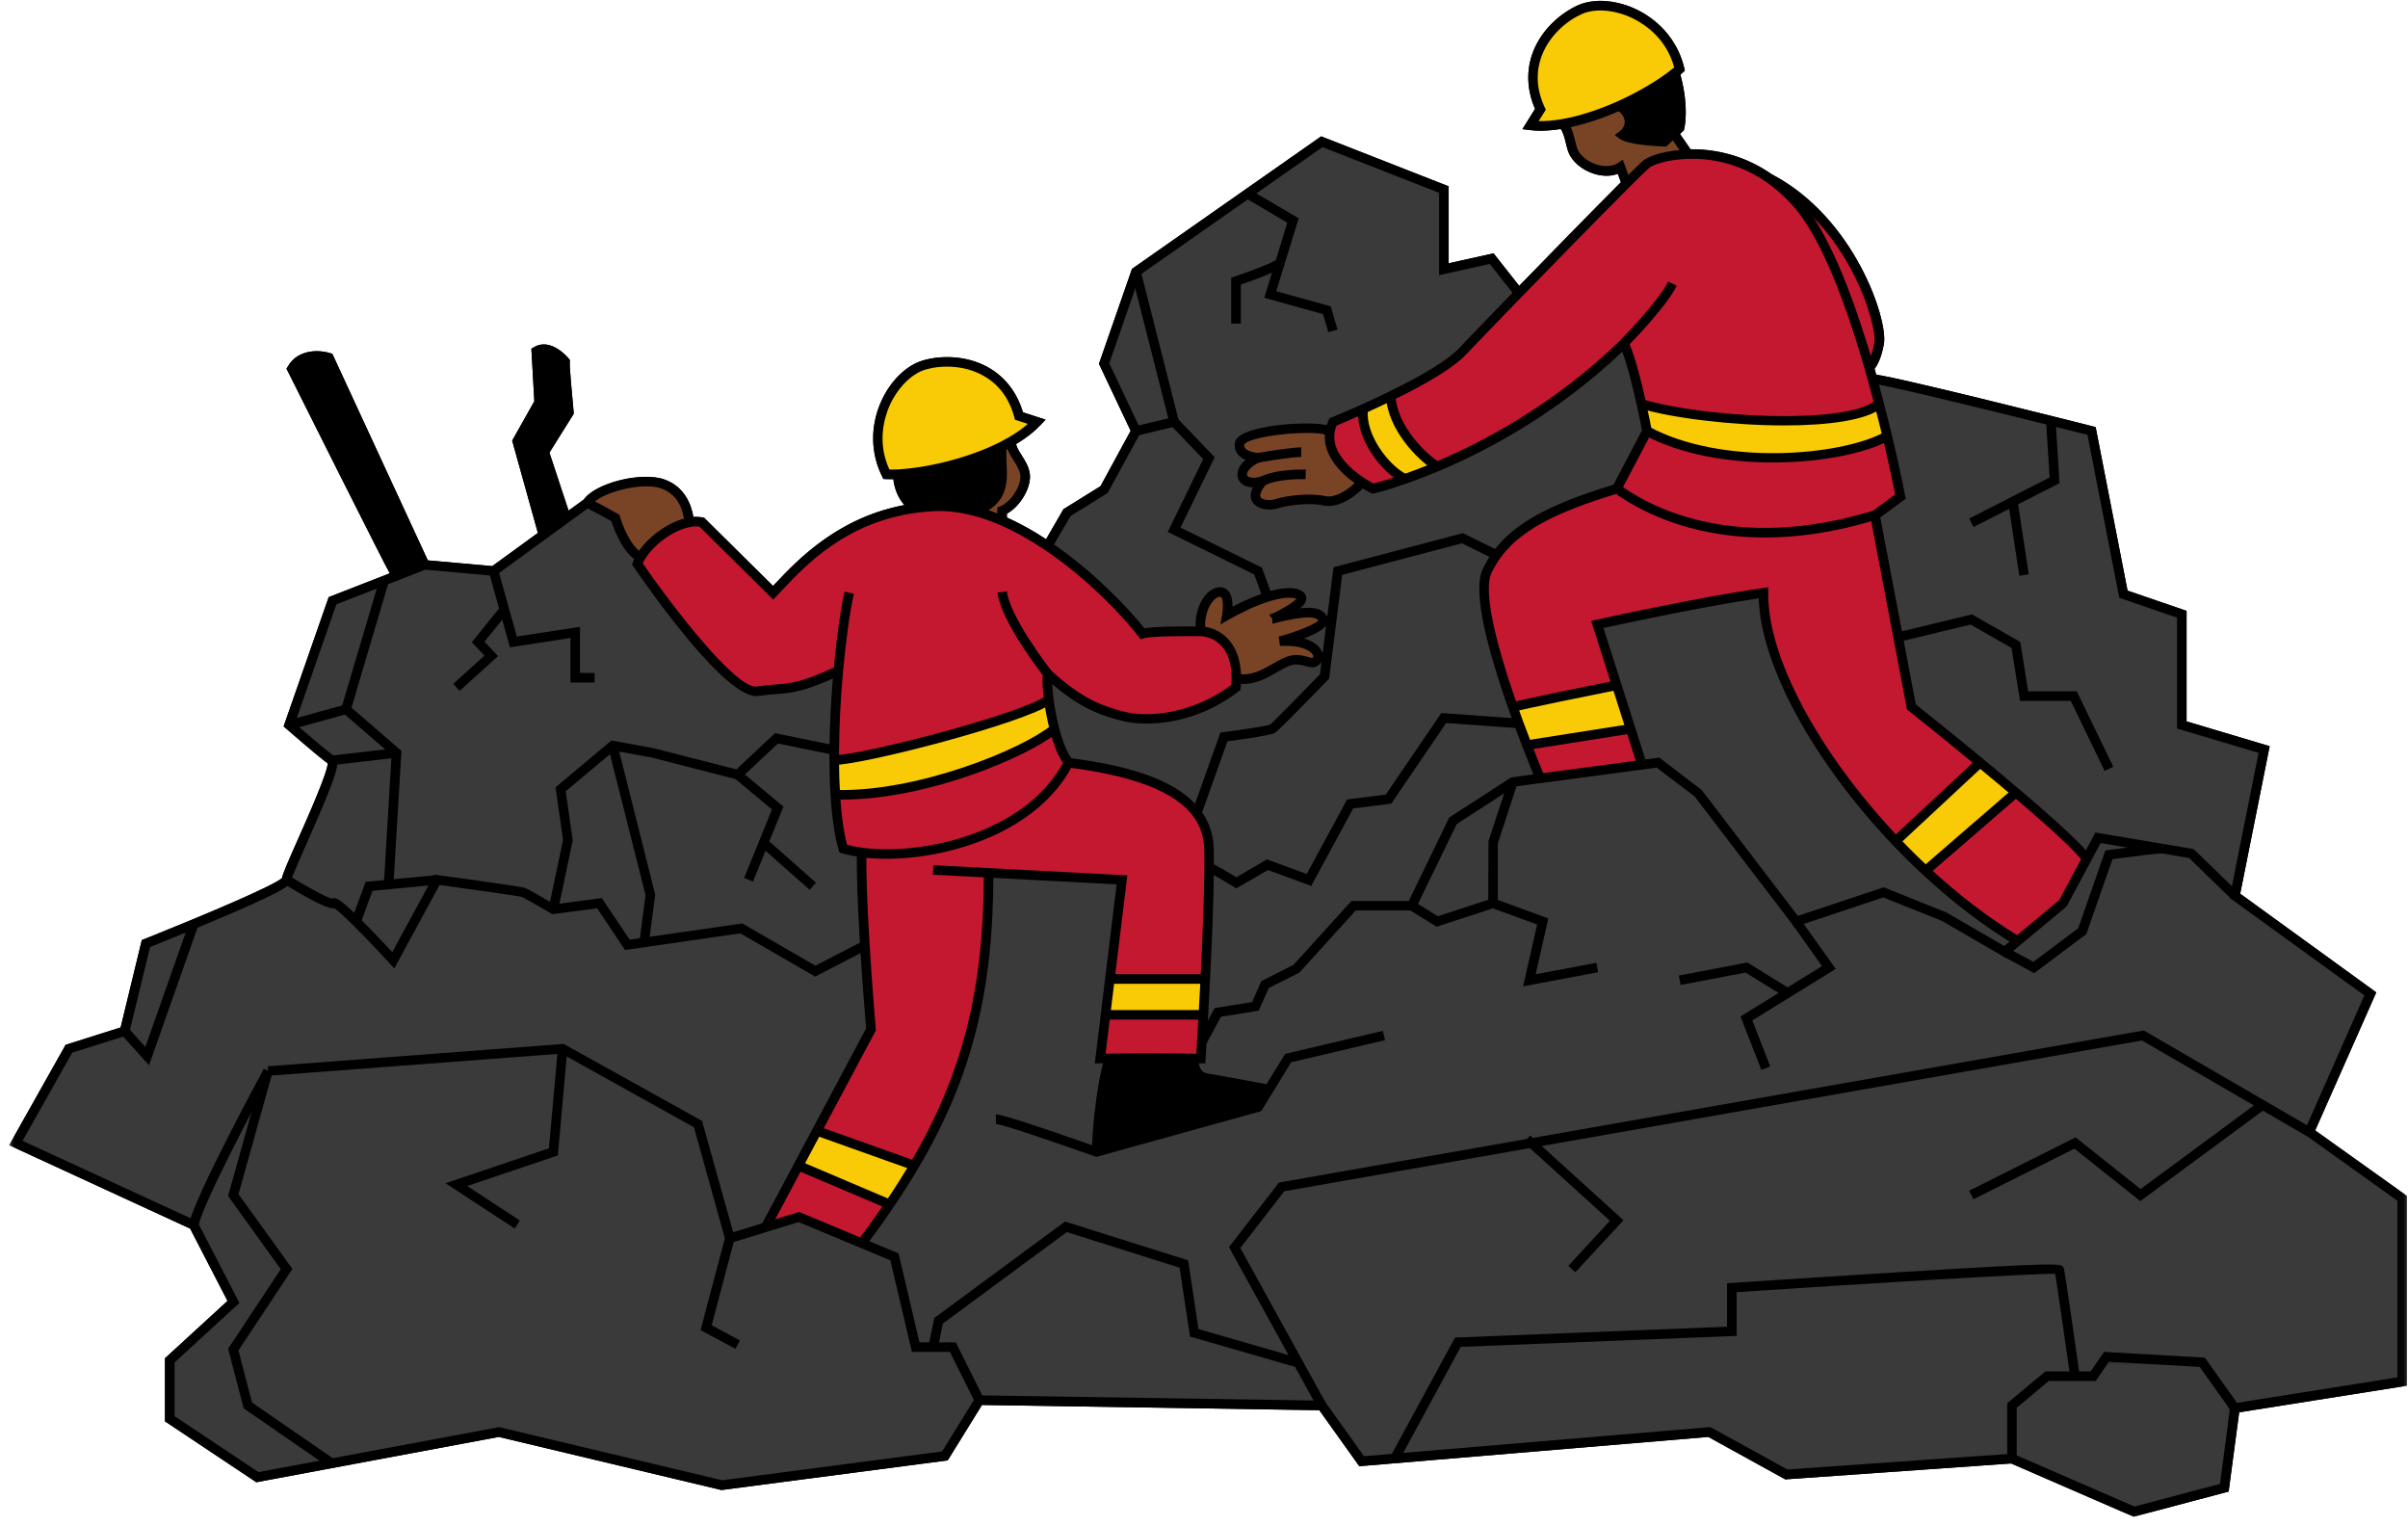 <svg width="232" height="147" viewBox="0 0 232 147" fill="none" xmlns="http://www.w3.org/2000/svg">
<mask id="mask0_5558_5492" style="mask-type:luminance" maskUnits="userSpaceOnUse" x="0" y="0" width="232" height="147">
<path d="M0.88 0H231.88V146.604H0.88V0Z" fill="white"/>
</mask>
<g mask="url(#mask0_5558_5492)">
<path d="M223.057 108.89L228.943 95.594L215.833 86.088L218.672 71.88L210.667 69.489V58.844L204.979 56.891L201.906 41.14L201.625 41.068C199.698 40.583 183.599 36.521 180.761 36.083C180.703 35.896 180.656 35.708 180.604 35.521C180.865 35.198 181.255 34.51 181.5 33.146C181.922 30.802 178.682 21.01 170.781 16.833C167.849 14.771 164.912 14.349 162.87 14.37L161.854 12.901L162.224 12.562L162.261 12.432C162.287 12.349 162.766 10.416 161.896 7.187C161.974 7.12 162.063 7.052 162.13 6.989L162.328 6.807L162.266 6.547C161.714 4.161 160.089 2.135 157.818 0.989C155.844 -0.005 153.651 -0.193 152.083 0.484C150.537 1.166 148.568 2.713 147.688 5.041C147.031 6.781 147.104 8.661 147.896 10.495L146.677 12.443L147.391 12.531C147.724 12.573 148.078 12.594 148.443 12.594C149.037 12.594 149.682 12.526 150.36 12.427C150.61 12.771 150.74 13.271 150.86 13.765C150.974 14.234 151.078 14.682 151.297 15.041C151.807 15.896 152.807 16.583 153.912 16.833C154.625 16.995 155.302 16.963 155.87 16.745L156.162 17.552C153.318 20.396 148.62 25.208 146.365 27.536L143.896 24.406L139.573 25.364V17.948L127.287 13.135L109.063 25.901L105.88 35.047L108.932 41.5L106.031 46.833L102.458 49.052L100.781 51.948C99.505 51.114 98.24 50.411 97.011 49.864V49.484C98.318 48.776 99.391 46.932 99.219 45.63C99.125 44.958 98.761 44.38 98.438 43.864C98.193 43.474 97.953 43.104 97.901 42.776C98.849 42.203 99.636 41.594 100.245 40.953L100.74 40.427L98.558 39.719C97.99 37.802 96.839 36.312 95.219 35.396C93.052 34.177 90.547 34.245 88.927 34.724C87.292 35.203 85.729 36.76 84.854 38.786C83.839 41.12 83.896 43.713 85 45.901L85.12 46.141L85.391 46.151C85.521 46.156 85.667 46.156 85.813 46.156C85.896 46.156 85.99 46.156 86.084 46.156C86.224 47.307 86.656 48.114 87.156 48.656C80.693 49.88 76.834 53.963 74.714 56.208C74.636 56.291 74.558 56.375 74.484 56.453L67.849 49.885L67.714 49.859C67.427 49.797 67.125 49.786 66.808 49.807C66.646 48.791 66.073 46.932 64.042 46.198C61.849 45.396 57.375 46.526 56.266 48.12L54.781 49.193L52.938 43.599L55.281 39.854L55.271 39.698C55.094 37.89 54.859 35.203 54.896 34.875L54.912 34.687L54.792 34.536C54.724 34.453 53.068 32.458 51.432 33.453L51.198 33.594L51.484 38.651L49.349 42.443L51.828 51.338L47.432 54.536L41.219 53.979L32.016 34.083L31.818 34.021C30.839 33.708 28.724 33.568 27.729 35.307L27.604 35.515L27.714 35.739C27.714 35.739 30.214 40.729 32.719 45.719C33.979 48.213 35.234 50.708 36.182 52.578C36.859 53.911 37.276 54.729 37.552 55.229L31.667 57.521L27.323 69.974L27.563 70.177C27.688 70.297 30.63 72.849 31.573 73.536C31.547 74.437 29.719 78.567 28.719 80.817C27.677 83.166 27.25 84.151 27.162 84.594C26.87 84.854 25.406 85.724 18.479 88.599C15.985 89.63 13.901 90.458 13.886 90.469L13.662 90.557L11.62 98.974L6.323 100.646L0.88 110.312L18.323 118.349L21.922 125.312L15.901 130.838V136.911L24.698 142.776L48.063 138.411L69.443 143.51L69.526 143.526L91.313 140.672L94.615 135.333L127.115 135.838L130.969 141.234L164.594 138.411L172.011 142.5L193.771 140.969L205.578 146.099L214.724 143.677L215.74 136.042L231.901 133.479V115.198L223.057 108.89Z" fill="black"/>
</g>
<path d="M147.536 110.104L206.458 99.745L217.989 106.438L222.484 109.052L231.437 115.438V133.089L215.323 135.646L212.182 131.229L202.958 130.703L201.672 132.568H199.922C199.922 132.568 198.515 122.641 198.401 122.292C198.286 121.943 166.864 124.042 166.864 124.042V128.25L140.463 129.302L134.385 140.495L131.182 140.766L127.349 135.396L125.015 131.167L118.948 120.177L123.474 114.334L147.536 110.104Z" fill="#3B3A3A"/>
<path d="M106.515 97.755L106.005 101.964C106.302 101.953 106.599 101.948 106.896 101.943C106 104.76 105.672 109.615 105.646 110.958L121.213 106.635L122.25 104.948C122.25 104.948 117.63 104.078 116.239 103.849C114.844 103.62 115.047 101.948 115.047 101.948C115.469 101.958 115.693 101.964 115.693 101.964C115.693 101.964 115.729 101.37 115.792 100.38L117.328 97.521L120.948 96.943L121.885 94.838L124.896 93.323L130.406 87.245H136.015L138.469 88.76L143.838 87.01V81.172L145.75 75.328L148.39 74.969L158.198 73.656L159.724 73.453L163.578 76.375L173.042 88.755L181.448 85.953L187.286 88.292L193.13 91.677L195.932 93.193L200.604 89.693L203.172 82.333C203.172 82.333 207.864 81.703 208.302 81.745C208.307 81.745 208.312 81.745 208.318 81.745L211.114 82.219L215.312 86.292L228.354 95.755L222.474 109.052L217.979 106.438L206.443 99.745L147.521 110.104L123.463 114.333L118.943 120.177L125.005 131.167L124.885 131.234L115.047 128.391L114.042 121.76L102.682 118.182L90.422 127.234L89.896 129.771H88.213L86.166 121.078L83.026 119.766C83.989 118.484 84.88 117.24 85.708 116.016C86.567 114.75 87.354 113.516 88.083 112.286C93.411 103.25 95.25 95.062 95.25 84.083L108.099 84.755L106.927 94.307L106.515 97.755Z" fill="#3B3A3A"/>
<path d="M180.406 36.5C181.682 36.5 201.516 41.516 201.516 41.516L204.583 57.245L210.208 59.177V69.838L218.141 72.208L215.323 86.292L211.13 82.219L208.328 81.745C208.323 81.745 208.323 81.745 208.318 81.745L202.135 80.698L201.042 82.729C200.281 81.62 197.396 79.037 194.224 76.344C193.089 75.375 191.906 74.396 190.776 73.458C187.234 70.526 184.146 68.088 184.146 68.088L182.87 61.38L180.641 49.63L183.089 47.828C183.089 47.828 182.635 45.438 181.818 42.005C181.583 41.042 181.328 40 181.042 38.901C180.844 38.125 180.625 37.318 180.406 36.5Z" fill="#3B3A3A"/>
<mask id="mask1_5558_5492" style="mask-type:luminance" maskUnits="userSpaceOnUse" x="193" y="130" width="23" height="17">
<path d="M193 130.667H215.667V146.604H193V130.667Z" fill="white"/>
</mask>
<g mask="url(#mask1_5558_5492)">
<path d="M212.182 131.229L215.323 135.646L214.297 143.313L205.604 145.62L193.844 140.506V135.386L197.229 132.563H201.667L202.953 130.698L212.182 131.229Z" fill="#3B3A3A"/>
</g>
<path d="M208.318 81.745C207.875 81.704 203.188 82.334 203.188 82.334L200.62 89.693L195.948 93.193L193.141 91.677L194.396 90.636L198.75 87.005L201.047 82.724L202.141 80.698L208.318 81.745Z" fill="#3B3A3A"/>
<path d="M201.042 82.729L198.75 87.01L194.391 90.641C191.312 88.792 188.312 86.469 185.531 83.885L185.609 83.797L194.224 76.344C197.396 79.037 200.281 81.62 201.042 82.729Z" fill="#C41830"/>
<path d="M199.917 132.562H197.229L193.844 135.385V140.505L172.104 142.036L164.693 137.943L134.391 140.484L140.469 129.292L166.87 128.24V124.036C166.87 124.036 198.292 121.932 198.406 122.281C198.516 122.641 199.917 132.562 199.917 132.562Z" fill="#3B3A3A"/>
<path d="M194.391 90.641L193.141 91.683L187.297 88.297L181.458 85.959L173.047 88.761L163.589 76.38L159.734 73.459L158.208 73.662L157.104 70.214L155.76 66C155.76 66 155.76 66 155.755 66L153.891 60.151C153.891 60.151 163.938 57.922 169.896 57.105C169.812 63.599 175.151 73.136 182.641 81.026C183.568 82.005 184.536 82.964 185.531 83.886C188.312 86.469 191.312 88.792 194.391 90.641Z" fill="#3B3A3A"/>
<path d="M194.224 76.343L185.609 83.796L185.531 83.885C184.536 82.963 183.568 82.005 182.641 81.026L182.745 80.932L190.776 73.458C191.911 74.395 193.089 75.375 194.224 76.343Z" fill="#F9CA06"/>
<path d="M190.776 73.458L182.745 80.932L182.641 81.026C175.151 73.135 169.813 63.599 169.896 57.104C163.932 57.922 153.891 60.151 153.891 60.151L155.755 66C155.5 66.047 146.031 67.953 145.761 68.114C144.037 63.208 142.271 57.12 143.261 55.015C143.521 54.468 143.818 53.953 144.167 53.474C146.182 50.666 149.781 48.859 155.761 47.067C160.547 50.573 169.193 53.145 180.641 49.635L182.87 61.38L184.146 68.088C184.146 68.083 187.235 70.526 190.776 73.458Z" fill="#C41830"/>
<path d="M183.094 47.823L180.646 49.625C169.198 53.13 160.552 50.562 155.766 47.057L158.682 41.516C165.693 45.307 177.401 44.427 181.828 42C182.641 45.438 183.094 47.823 183.094 47.823Z" fill="#C41830"/>
<path d="M181.047 38.901C181.333 40 181.589 41.042 181.823 42.005C177.396 44.427 165.688 45.313 158.682 41.521C158.682 41.521 158.469 40.38 158.146 38.907C163.823 40.63 177.948 41.485 181.047 38.901Z" fill="#F9CA06"/>
<path d="M156.464 33.068C150.089 39.271 143.224 42.922 138.448 44.927C136.953 43.99 134.172 41.24 133.984 38.146V38.141C136.688 36.823 139.62 35.203 140.896 33.854C141.766 32.938 143.865 30.761 146.328 28.224C149.885 24.563 154.208 20.146 156.698 17.667C157.745 16.615 158.474 15.912 158.682 15.75C159.115 15.422 160.615 14.901 162.635 14.839C164.88 14.766 167.771 15.271 170.547 17.229C171.443 17.865 172.323 18.651 173.172 19.615C175.958 22.797 178.354 29.391 180.094 35.401C180.198 35.776 180.302 36.141 180.411 36.511C180.635 37.328 180.854 38.136 181.052 38.912C177.953 41.49 163.828 40.641 158.151 38.912C157.703 36.917 157.063 34.323 156.464 33.068Z" fill="#C41830"/>
<path d="M170.542 17.224C178.562 21.448 181.385 31.182 181.047 33.067C180.708 34.948 180.088 35.395 180.088 35.395C178.349 29.385 175.953 22.791 173.167 19.609C172.318 18.645 171.437 17.864 170.542 17.224Z" fill="#C41830"/>
<path d="M161.25 12.833L162.635 14.838C160.615 14.901 159.115 15.421 158.682 15.75C158.474 15.911 157.745 16.614 156.698 17.666L156.13 16.093C154.818 16.974 152.531 16.208 151.693 14.802C151.25 14.062 151.286 12.646 150.562 11.932C152.349 11.62 154.255 10.979 156.016 10.192C157.182 10.906 157.333 12.239 156.349 13.005C157.068 13.536 160.354 13.656 160.354 13.656L161.25 12.833Z" fill="#794426"/>
<path d="M161.375 7.026C162.328 10.349 161.818 12.313 161.818 12.313L161.25 12.829L160.349 13.651C160.349 13.651 157.062 13.532 156.344 13C157.333 12.235 157.177 10.901 156.01 10.188C158.161 9.229 160.114 8.058 161.375 7.026Z" fill="black"/>
<path d="M157.104 70.208L158.208 73.656L148.401 74.968C148.37 74.911 147.839 73.651 147.115 71.776L157.104 70.208Z" fill="#C41830"/>
<path d="M155.76 65.995L157.104 70.209L147.115 71.776C146.865 71.136 146.604 70.422 146.323 69.672C146.141 69.172 145.953 68.646 145.766 68.11C146.031 67.948 155.505 66.047 155.76 65.995Z" fill="#F9CA06"/>
<path d="M161.375 7.026C160.109 8.057 158.156 9.229 156.01 10.193C154.25 10.979 152.344 11.625 150.557 11.932C149.458 12.125 148.401 12.188 147.448 12.073L148.411 10.531C146.271 5.927 149.364 2.182 152.265 0.911C155.172 -0.354 160.667 1.703 161.818 6.656C161.682 6.776 161.536 6.901 161.375 7.026Z" fill="#F9CA06"/>
<path d="M145.765 68.109C145.958 68.645 146.146 69.172 146.323 69.672L139.099 69.151L133.786 76.958L130.083 77.432L126.114 84.75L122.114 83.281L119.12 85.036C119.12 85.036 116.88 83.651 116.495 83.562C116.5 82.895 116.495 82.281 116.484 81.75C116.448 80.395 116.021 79.265 115.307 78.323L117.917 70.995C117.917 70.995 122.239 70.427 122.588 70.218C122.937 70 127.609 65.171 127.609 65.171L128.276 59.89L128.89 55.015L140.89 51.849L144.172 53.468C143.823 53.948 143.526 54.463 143.265 55.01C142.271 57.12 144.036 63.203 145.765 68.109Z" fill="#3B3A3A"/>
<path d="M145.761 75.328L143.849 81.172V87.01L138.469 88.76L136.021 87.245L139.99 79.062L145.761 75.328Z" fill="#3B3A3A"/>
<path d="M131.224 46.448C129.87 45.562 127.729 43.781 128.141 41.516C128.193 41.229 128.286 40.938 128.427 40.63C128.427 40.63 129.646 40.141 131.344 39.375C131 42.104 133.604 45.297 135.354 46.115V46.12C133.432 46.792 132.286 47.057 132.286 47.057C132.286 47.057 131.833 46.844 131.224 46.448Z" fill="#C41830"/>
<path d="M133.979 38.141C134.172 41.234 136.948 43.984 138.443 44.927C137.276 45.417 136.229 45.812 135.354 46.12V46.115C133.599 45.297 131 42.104 131.339 39.375C132.141 39.021 133.047 38.599 133.979 38.141Z" fill="#F9CA06"/>
<path d="M127.495 59.672C127.083 58.917 126.088 58.74 122.594 59.615C122.771 59.536 125.734 58.188 125.37 57.51C125.125 57.057 124.021 56.901 122.109 57.495L121.208 55.01L113.12 51.026L116.479 44.135L113.12 40.63L109.448 26.188L120.193 18.662L127.349 13.656L139.114 18.26V25.932L143.713 24.912L146.323 28.224C143.859 30.76 141.76 32.938 140.89 33.854C139.614 35.203 136.682 36.823 133.979 38.141C133.047 38.604 132.14 39.021 131.344 39.38C129.646 40.141 128.427 40.635 128.427 40.635C128.286 40.943 128.193 41.234 128.14 41.521C126.557 40.875 119.604 41.479 119.432 42.755C119.255 44.026 121.208 44.104 121.208 44.104C118.963 45.083 119.255 47.026 121.651 46.349C119.901 48.411 121.89 48.875 123 48.531C124.104 48.182 126.328 47.948 127.552 48.24C128.734 48.521 130.292 47.557 131.224 46.458C131.833 46.854 132.286 47.068 132.286 47.068C132.286 47.068 133.432 46.802 135.354 46.13C136.234 45.823 137.281 45.432 138.448 44.932C143.224 42.927 150.088 39.276 156.463 33.073C157.062 34.328 157.708 36.922 158.146 38.906C158.474 40.38 158.682 41.521 158.682 41.521L155.76 47.062C149.781 48.859 146.182 50.661 144.167 53.469L140.885 51.849L128.89 55.016L128.276 59.891L127.515 59.792C127.521 59.745 127.51 59.708 127.495 59.672Z" fill="#3B3A3A"/>
<path d="M121.651 46.338C119.255 47.016 118.969 45.073 121.208 44.094C121.208 44.094 119.255 44.021 119.432 42.745C119.604 41.469 126.557 40.864 128.141 41.51C127.724 43.776 129.87 45.557 131.224 46.443C130.292 47.547 128.734 48.505 127.552 48.224C126.323 47.927 124.104 48.161 123 48.516C121.891 48.864 119.901 48.406 121.651 46.338Z" fill="#794426"/>
<path d="M126.844 63.645C127.375 63.062 126.557 61.599 123.286 61.781C123.844 61.666 127.521 60.547 127.521 59.786L128.276 59.885L127.609 65.166C127.609 65.166 122.937 69.995 122.588 70.213C122.234 70.421 117.917 70.995 117.917 70.995L115.307 78.317C113 75.245 107.693 74.083 102.963 73.458C102.38 72.713 101.922 71.5 101.594 70.218C101.344 69.27 101.161 68.276 101.057 67.411C100.896 66.177 100.864 65.192 100.969 64.932C103.937 67.63 105.906 68.421 108.245 69.01C110.583 69.593 115.109 69.302 119.083 66.218C119.109 65.911 119.12 65.625 119.12 65.349C121.265 65.812 123 64 124.312 63.651C125.63 63.297 126.323 64.229 126.844 63.645Z" fill="#3B3A3A"/>
<path d="M122.594 59.614C126.089 58.739 127.083 58.916 127.495 59.672C127.511 59.708 127.521 59.744 127.521 59.786C127.521 60.547 123.849 61.666 123.287 61.781C126.557 61.599 127.375 63.062 126.844 63.645C126.323 64.229 125.625 63.297 124.307 63.645C122.995 64 121.261 65.807 119.115 65.343C119.115 60.849 115.761 60.822 115.693 60.822C115.401 58.854 116.511 57 117.563 57.026C118.615 57.047 118.203 59.265 118.203 59.265C119.745 58.39 121.052 57.828 122.11 57.5C124.021 56.906 125.125 57.062 125.37 57.515C125.735 58.192 122.771 59.536 122.594 59.614Z" fill="#794426"/>
<path d="M125.016 131.161L127.349 135.385L94.354 134.88L91.802 129.765H89.906L90.427 127.224L102.693 118.177L114.057 121.75L115.057 128.385L124.896 131.229L125.016 131.161Z" fill="#3B3A3A"/>
<path d="M122.245 104.948L121.208 106.636L105.646 110.959C105.667 109.615 105.995 104.761 106.891 101.943C110.453 101.875 113.708 101.922 115.047 101.948C115.047 101.948 114.844 103.62 116.24 103.849C117.625 104.079 122.245 104.948 122.245 104.948Z" fill="black"/>
<path d="M121.208 55.01L122.109 57.495C121.052 57.828 119.745 58.39 118.203 59.26C118.203 59.26 118.614 57.041 117.562 57.02C116.51 57 115.401 58.849 115.693 60.817C115.693 60.817 111.015 60.745 110.068 61.041C108.755 59.312 105.265 55.505 100.932 52.583L101.01 52.474L102.802 49.375L106.38 47.151L109.453 41.51L113.125 40.63L116.484 44.13L113.125 51.026L121.208 55.01Z" fill="#3B3A3A"/>
<path d="M80.766 64.63C76.167 66.739 75.896 66.156 72.995 66.593C70.099 67.036 61.406 54.322 61.406 54.322C61.479 54.114 61.578 53.901 61.703 53.697C62.578 52.182 64.609 50.645 66.396 50.322C66.823 50.239 67.229 50.229 67.615 50.307L74.484 57.109C76.594 54.921 80.682 49.974 88.198 48.942C88.745 48.869 89.318 48.817 89.906 48.781C91.255 48.713 92.615 48.89 93.963 49.25C94.833 49.484 95.703 49.791 96.552 50.161C98.068 50.817 99.542 51.656 100.927 52.588C105.26 55.51 108.755 59.317 110.068 61.046C111.01 60.75 115.688 60.822 115.688 60.822C115.76 60.822 119.109 60.849 119.109 65.343C119.109 65.619 119.104 65.906 119.073 66.213C115.099 69.296 110.573 69.588 108.234 69.005C105.891 68.421 103.927 67.625 100.958 64.927C100.859 65.192 100.885 66.177 101.047 67.406C98.375 69.276 83.219 73.192 80.365 73.218C80.365 72.895 80.365 72.578 80.37 72.255C80.396 69.692 80.552 67.036 80.766 64.63Z" fill="#C41830"/>
<path d="M117.328 97.521L115.792 100.381C115.833 99.683 115.885 98.787 115.943 97.761C116 96.719 116.068 95.542 116.125 94.308C116.307 90.709 116.479 86.558 116.495 83.563C116.885 83.657 119.12 85.037 119.12 85.037L122.114 83.282L126.114 84.75L130.083 77.433L133.786 76.959L139.099 69.151L146.323 69.672C146.604 70.422 146.864 71.13 147.114 71.776C147.838 73.651 148.37 74.912 148.401 74.969L145.76 75.329L139.989 79.063L136.021 87.245H130.411L124.901 93.318L121.89 94.834L120.953 96.938L117.328 97.521Z" fill="#3B3A3A"/>
<path d="M83.328 91.073C83.125 87.734 82.959 84.172 83.031 82.115C89.031 82.917 99.271 80.615 102.958 73.453C107.693 74.078 113 75.24 115.302 78.312C116.016 79.26 116.443 80.391 116.479 81.74C116.49 82.271 116.495 82.885 116.49 83.557C116.474 86.547 116.302 90.698 116.12 94.297H106.932L108.099 84.745L95.25 84.073C95.25 95.057 93.422 103.245 88.089 112.276L78.709 108.932L83.917 99.151C83.917 99.156 83.589 95.297 83.328 91.073Z" fill="#C41830"/>
<path d="M106.932 94.302H116.12C116.062 95.541 116 96.713 115.937 97.755H106.51L106.932 94.302Z" fill="#F9CA06"/>
<path d="M106.891 101.942C106.594 101.948 106.302 101.953 106 101.963L106.51 97.755H115.938C115.88 98.786 115.828 99.682 115.786 100.38C115.724 101.364 115.688 101.958 115.688 101.958C115.688 101.958 115.458 101.953 115.042 101.942C113.708 101.922 110.453 101.875 106.891 101.942Z" fill="#C41830"/>
<path d="M109.448 26.188L113.125 40.63L109.448 41.516L106.38 35.021L109.448 26.188Z" fill="#3B3A3A"/>
<path d="M83.031 82.12C82.375 82.031 81.771 81.906 81.234 81.745C80.838 80.338 80.599 78.547 80.479 76.552C88.567 76.776 98.661 72.615 101.594 70.219C101.922 71.5 102.375 72.708 102.963 73.458C99.271 80.615 89.031 82.922 83.031 82.12Z" fill="#C41830"/>
<path d="M101.052 67.411C101.162 68.276 101.344 69.27 101.589 70.218C98.656 72.62 88.563 76.776 80.474 76.552C80.401 75.489 80.37 74.37 80.365 73.218C83.219 73.198 98.38 69.276 101.052 67.411Z" fill="#F9CA06"/>
<path d="M97.422 42.52C97.333 43.536 98.594 44.479 98.76 45.692C98.927 46.901 97.75 48.708 96.552 49.192V50.156C95.703 49.786 94.833 49.479 93.963 49.245C97.651 47.937 96.208 44.937 96.552 43C96.849 42.843 97.141 42.682 97.422 42.52Z" fill="#794426"/>
<path d="M96.552 42.995C96.203 44.938 97.651 47.938 93.963 49.24C92.615 48.88 91.255 48.709 89.906 48.776C89.318 48.808 88.745 48.86 88.198 48.938C87.349 48.407 86.573 47.412 86.484 45.667C89.229 45.542 93.349 44.61 96.552 42.995Z" fill="black"/>
<path d="M70.317 119.276L73.766 118.219V118.214L76.963 117.229L83.036 119.761L86.177 121.068L88.224 129.766H91.802L94.354 134.881L91.036 140.245L69.552 143.063L48.068 137.948L31.958 140.953L23.88 135.386L22.479 130L27.609 122.245L22.479 115.115L25.812 103.177L25.817 103.167L54.203 101.026L67.25 108.276L70.317 119.276Z" fill="#3B3A3A"/>
<path d="M78.708 108.933L88.088 112.282C87.359 113.511 86.573 114.745 85.713 116.011L76.916 112.282L78.708 108.933Z" fill="#F9CA06"/>
<path d="M97.422 42.521C97.141 42.683 96.849 42.844 96.552 43.001C93.349 44.61 89.234 45.542 86.479 45.678C86.084 45.698 85.724 45.704 85.396 45.688C83.099 41.151 86 36.047 89.042 35.157C92.089 34.271 96.859 35.157 98.172 40.073L99.901 40.631C99.245 41.329 98.396 41.959 97.422 42.521Z" fill="#F9CA06"/>
<path d="M76.922 112.276L85.713 116.011C84.891 117.235 83.995 118.474 83.036 119.756L76.963 117.229L73.76 118.214L76.922 112.276Z" fill="#C41830"/>
<path d="M83.916 99.156L78.708 108.932L76.922 112.281L73.76 118.219V118.224L70.318 119.281L67.25 108.281L54.203 101.031L25.823 103.172L25.817 103.182C25.614 103.557 19.166 115.484 18.661 118.005L1.526 110.104L6.646 101.026L12.01 99.328L14.182 101.729L18.661 89.026C22.588 87.396 27.609 85.224 27.609 84.75C27.609 84.75 31.823 87.359 32.172 87.01C32.312 86.875 33.239 87.703 34.312 88.76C35.937 90.375 37.896 92.5 37.896 92.5L42.104 84.75C42.104 84.75 50.047 85.844 50.396 85.958C50.75 86.078 53.312 87.594 53.312 87.594L57.755 87.01L60.437 91.021L62.062 90.787L71.416 89.432L78.547 93.547L83.323 91.078C83.588 95.297 83.916 99.156 83.916 99.156Z" fill="#3B3A3A"/>
<path d="M80.479 76.552C80.599 78.547 80.844 80.338 81.234 81.745C81.771 81.906 82.375 82.031 83.031 82.12C82.959 84.177 83.125 87.74 83.328 91.078L78.552 93.547L71.422 89.432L62.063 90.787L62.662 86.193L59.037 71.823L62.896 72.526L71.068 74.63L74.808 71.125L80.365 72.266H80.37C80.365 72.588 80.365 72.906 80.365 73.229C80.375 74.375 80.406 75.495 80.479 76.552Z" fill="#3B3A3A"/>
<path d="M63.875 46.62C65.938 47.37 66.333 49.427 66.396 50.318C64.609 50.646 62.578 52.177 61.703 53.693L61.698 53.688C60.141 52.901 59.292 49.896 59.292 49.896C59.292 49.896 57.656 48.958 56.578 48.448C57.422 47.042 61.818 45.87 63.875 46.62Z" fill="#794426"/>
<path d="M59.036 71.817L62.661 86.187L62.062 90.786L60.438 91.015L57.755 87.01L53.312 87.593L54.714 80.937L54.016 76.031L59.036 71.817Z" fill="#3B3A3A"/>
<path d="M61.406 54.323C61.406 54.323 70.099 67.037 72.995 66.594C75.896 66.157 76.167 66.74 80.766 64.63C80.547 67.037 80.396 69.693 80.37 72.261H80.365L74.808 71.12L71.068 74.625L62.896 72.521L59.037 71.818L54.016 76.032L54.714 80.938L53.307 87.594C53.307 87.594 50.745 86.079 50.391 85.959C50.037 85.844 42.099 84.75 42.099 84.75L37.443 85.198L38.203 72.526L33.334 68.318L37.005 55.938L38.203 55.469L40.906 54.417L47.552 55.005L52.344 51.521L54.531 49.927L56.578 48.448C57.651 48.959 59.287 49.896 59.287 49.896C59.287 49.896 60.136 52.901 61.693 53.688L61.698 53.693C61.578 53.901 61.479 54.115 61.406 54.323Z" fill="#3B3A3A"/>
<path d="M54.797 39.739L52.417 43.536L54.531 49.927L52.344 51.52L49.834 42.499L51.943 38.755L51.662 33.838C52.974 33.046 54.422 34.822 54.422 34.822C54.375 35.343 54.797 39.739 54.797 39.739Z" fill="black"/>
<path d="M42.104 84.75L37.896 92.5C37.896 92.5 35.938 90.375 34.312 88.76L35.562 85.375L37.448 85.198L42.104 84.75Z" fill="#3B3A3A"/>
<path d="M31.682 34.454L40.906 54.417L38.203 55.469C38.12 55.495 28.125 35.532 28.125 35.532C29.203 33.662 31.682 34.454 31.682 34.454Z" fill="black"/>
<path d="M38.203 72.526L37.448 85.198L35.562 85.375L34.312 88.761C33.24 87.704 32.312 86.875 32.172 87.011C31.818 87.365 27.609 84.75 27.609 84.75C27.609 83.985 32.729 73.755 31.958 73.245L38.203 72.526Z" fill="#3B3A3A"/>
<path d="M38.203 72.526L31.959 73.245C31.193 72.735 27.865 69.839 27.865 69.839L33.334 68.323L38.203 72.526Z" fill="#3B3A3A"/>
<path d="M37.011 55.938L33.339 68.318L27.865 69.833L32.037 57.87L37.011 55.938Z" fill="#3B3A3A"/>
<path d="M31.958 140.953L24.791 142.291L16.354 136.666V131.041L22.495 125.416L18.661 118C19.161 115.484 25.614 103.552 25.817 103.177L22.479 115.119L27.609 122.25L22.479 130.005L23.88 135.39L31.958 140.953Z" fill="#3B3A3A"/>
<path d="M18.661 89.026L14.182 101.729L12.01 99.329L14.057 90.891C14.057 90.891 16.135 90.068 18.661 89.026Z" fill="#3B3A3A"/>
<path d="M101.401 52.703L100.609 52.25L102.458 49.047L106.031 46.828L108.932 41.5L105.88 35.042L109.062 25.901L127.286 13.136L139.573 17.948V25.36L143.896 24.401L146.688 27.938L145.964 28.506L143.531 25.422L138.651 26.506V18.573L127.411 14.172L109.833 26.48L106.875 34.99L109.964 41.532L106.719 47.485L103.141 49.709L101.401 52.703Z" fill="black"/>
<mask id="mask2_5558_5492" style="mask-type:luminance" maskUnits="userSpaceOnUse" x="0" y="36" width="232" height="111">
<path d="M0.88 36H231.88V146.604H0.88V36Z" fill="white"/>
</mask>
<g mask="url(#mask2_5558_5492)">
<path d="M205.568 146.104L193.761 140.974L172 142.506L164.583 138.417L130.958 141.24L127.104 135.844L94.604 135.339L91.302 140.677L69.516 143.532L69.433 143.516L48.052 138.417L24.688 142.782L15.891 136.917V130.839L21.917 125.313L18.318 118.349L0.88 110.313L6.328 100.641L11.625 98.969L13.667 90.552L13.891 90.464C13.912 90.454 15.99 89.63 18.485 88.594C25.417 85.719 26.875 84.849 27.167 84.589C27.255 84.146 27.683 83.167 28.724 80.813C29.724 78.563 31.552 74.433 31.578 73.537C30.63 72.849 27.693 70.292 27.563 70.177L27.328 69.974L31.672 57.516L40.839 53.943L47.422 54.532L56.526 47.907L56.776 48.026C57.849 48.542 59.448 49.459 59.521 49.495L59.682 49.589L59.729 49.766C59.953 50.547 60.776 52.703 61.906 53.276L61.49 54.094C59.99 53.334 59.125 50.901 58.906 50.203C58.511 49.98 57.453 49.391 56.625 48.974L47.693 55.48L40.979 54.875L32.406 58.214L28.412 69.688C29.61 70.724 31.672 72.485 32.224 72.849C32.859 73.276 32.599 74.36 29.573 81.183C28.891 82.719 28.12 84.459 28.078 84.771C28.078 85.188 28.078 85.605 18.844 89.443C16.813 90.276 15.057 90.985 14.459 91.224L12.406 99.683L6.958 101.401L2.172 109.891L19 117.646L23.068 125.511L16.823 131.24V136.417L24.901 141.802L48.089 137.469L48.188 137.495L69.584 142.589L90.766 139.813L94.109 134.407L127.594 134.922L131.412 140.271L134.349 140.026L164.787 137.464L164.906 137.532L172.208 141.552L193.922 140.026L205.641 145.12L213.886 142.938L214.912 135.229L230.974 132.677V115.662L221.912 109.188L227.797 95.886L214.813 86.485L217.604 72.521L209.75 70.177V59.5L204.182 57.584L201.12 41.886C193.167 39.875 181.287 36.959 180.406 36.959V36.042C181.703 36.042 199.594 40.552 201.625 41.068L201.906 41.141L204.979 56.891L210.667 58.844V69.49L218.672 71.88L215.833 86.089L228.943 95.594L223.057 108.891L231.896 115.203V133.485L215.729 136.047L214.714 143.677L205.568 146.104Z" fill="black"/>
</g>
<path d="M93.943 135.084L91.516 130.224H87.859L85.781 121.401L76.943 117.719L73.896 118.651L73.625 117.771L76.99 116.745L86.573 120.735L88.583 129.308H92.083L94.766 134.672L93.943 135.084Z" fill="black"/>
<path d="M70 119.854L66.859 108.589L54.104 101.49L25.854 103.625L25.787 102.714L54.307 100.558L67.641 107.974L70.636 118.698L73.625 117.776L73.896 118.657L70 119.854Z" fill="black"/>
<path d="M19.114 118.088L18.213 117.906C18.734 115.281 25.349 103.083 25.416 102.958L26.224 103.396C24.38 106.781 19.526 116.015 19.114 118.088Z" fill="black"/>
<path d="M124.771 131.667L114.651 128.745L113.646 122.11L102.781 118.683L90.844 127.49L90.354 129.854L89.453 129.672L90.016 126.959L102.609 117.667L114.469 121.401L115.469 128.026L125.026 130.787L124.771 131.667Z" fill="black"/>
<path d="M126.948 135.61L118.406 120.131L123.224 113.912L123.401 113.881L206.542 99.261L222.719 108.651L222.255 109.448L206.37 100.224L123.734 114.75L119.5 120.214L127.75 135.167L126.948 135.61Z" fill="black"/>
<path d="M134.786 140.708L133.979 140.271L140.182 128.844L166.396 127.797V123.609L166.828 123.583C166.906 123.578 174.771 123.052 182.552 122.573C198.646 121.588 198.672 121.672 198.828 122.146C198.953 122.49 199.948 129.505 200.37 132.5L199.458 132.63C198.963 129.141 198.224 124.005 198.01 122.703C195.568 122.667 178.797 123.703 167.318 124.469V128.682L140.734 129.74L134.786 140.708Z" fill="black"/>
<path d="M194.302 140.505H193.385V135.172L197.062 132.104H201.427L202.719 130.224L212.427 130.781L215.693 135.375L214.948 135.911L211.932 131.672L203.182 131.172L201.911 133.026H197.396L194.302 135.604V140.505Z" fill="black"/>
<path d="M215 86.62L210.911 82.651L208.25 82.198L208.406 81.292L211.349 81.792L215.646 85.959L215 86.62Z" fill="black"/>
<path d="M116.099 100.782L115.287 100.339L117.031 97.105L120.63 96.526L121.531 94.5L124.615 92.948L130.208 86.787H135.729L139.63 78.745L145.594 74.886L148.339 74.516L159.865 72.98L163.953 76.099L173.214 88.224L181.479 85.469L187.531 87.896L193.094 91.125L198.386 86.714L201.886 80.193L208.391 81.292L208.24 82.198L202.386 81.209L199.115 87.308L193.188 92.24L187.099 88.709L181.443 86.448L172.886 89.302L163.261 76.709L159.61 73.943L145.922 75.766L140.349 79.38L136.307 87.704H130.615L125.182 93.693L122.24 95.172L121.266 97.355L117.63 97.938L116.099 100.782Z" fill="black"/>
<path d="M195.984 93.745L192.922 92.084L193.359 91.276L195.906 92.651L200.229 89.412L202.844 81.922L203.125 81.88C204.24 81.729 207.917 81.245 208.359 81.287L208.318 82.209C207.99 82.188 205.661 82.469 203.531 82.755L201.005 89.979L195.984 93.745Z" fill="black"/>
<path d="M169.703 103.063L167.688 97.917L175.542 93.063L172.677 89.026L173.422 88.495L176.865 93.334L168.828 98.292L170.557 102.729L169.703 103.063Z" fill="black"/>
<path d="M171.99 96.042L168.172 93.683L161.922 94.88L161.75 93.974L168.349 92.714L172.474 95.266L171.99 96.042Z" fill="black"/>
<path d="M138.411 89.266L135.776 87.636L136.26 86.855L138.531 88.261L143.385 86.672L143.411 81.026L145.323 75.183L146.198 75.469L144.307 81.245V87.344L138.411 89.266Z" fill="black"/>
<path d="M146.75 95.01L148.094 89.052L143.688 87.443L144.005 86.578L149.172 88.469L147.958 93.844L153.807 92.745L153.979 93.651L146.75 95.01Z" fill="black"/>
<path d="M127.984 32L127.469 30.26L121.807 28.682L124.026 21.453L119.963 19.057L120.427 18.266L125.12 21.026L122.958 28.052L128.208 29.51L128.864 31.745L127.984 32Z" fill="black"/>
<path d="M119.542 31.177H118.62V26.755L118.937 26.646C120.667 26.062 122.693 25.271 122.963 25.016C122.963 25.016 122.922 25.057 122.901 25.135L123.776 25.406C123.708 25.625 123.583 26.026 119.547 27.412V31.177H119.542Z" fill="black"/>
<path d="M57.287 65.745H54.959V61.453L49.13 62.355L47.115 55.136L48 54.886L49.792 61.318L55.88 60.38V64.823H57.287V65.745Z" fill="black"/>
<path d="M44.276 66.558L43.662 65.875L46.677 63.151L45.459 61.86L48.229 58.433L48.948 59.011L46.677 61.813L47.984 63.203L44.276 66.558Z" fill="black"/>
<path d="M78.537 94.073L71.328 89.906L60.219 91.51L57.531 87.495L53.219 88.062L53.078 87.984C51.854 87.26 50.459 86.463 50.24 86.385C49.906 86.302 45.453 85.672 42.349 85.245L37.99 93.281L37.552 92.807C37.537 92.787 35.584 90.677 33.984 89.083C32.844 87.963 32.386 87.604 32.209 87.49C31.776 87.547 30.709 87.203 27.365 85.141L27.849 84.359C29.469 85.359 31.443 86.448 31.99 86.568C32.354 86.365 32.886 86.708 34.636 88.432C35.787 89.578 37.125 90.995 37.797 91.713L41.849 84.25L42.167 84.292C44.037 84.547 50.177 85.396 50.537 85.516C50.891 85.635 52.682 86.677 53.412 87.115L57.979 86.51L60.667 90.516L71.516 88.953L78.563 93.021L83.224 90.609L83.651 91.427L78.537 94.073Z" fill="black"/>
<path d="M53.76 87.693L52.859 87.5L54.245 80.922L53.526 75.838L58.911 71.328L62.979 72.073L70.943 74.115L74.667 70.625L80.463 71.807L80.276 72.708L74.953 71.62L71.203 75.135L62.781 72.969L59.167 72.312L54.505 76.219L55.182 80.948L53.76 87.693Z" fill="black"/>
<path d="M72.547 84.921L71.693 84.578L74.375 77.974L70.781 74.979L71.365 74.27L75.479 77.698L72.547 84.921Z" fill="black"/>
<path d="M73.266 81.526L73.875 80.839L78.62 85.026L78.01 85.714L73.266 81.526Z" fill="black"/>
<path d="M62.516 90.843L61.609 90.724L62.193 86.218L58.588 71.937L59.484 71.708L63.125 86.166L62.516 90.843Z" fill="black"/>
<path d="M34.74 88.922L33.875 88.599L35.229 84.943L42.057 84.297L42.146 85.208L35.891 85.807L34.74 88.922Z" fill="black"/>
<path d="M14.359 102.61L11.672 99.641L12.354 99.021L14.005 100.849L18.229 88.87L18.656 89.021L19.12 89.016V89.094L19.094 89.177L14.359 102.61Z" fill="black"/>
<path d="M37.906 85.219L36.984 85.167L37.729 72.724L32.812 68.469L36.568 55.808L37.448 56.063L33.865 68.167L38.677 72.329L37.906 85.219Z" fill="black"/>
<path d="M31.912 72.786L38.151 72.067L38.261 72.979L32.016 73.698L31.912 72.786Z" fill="black"/>
<path d="M27.74 69.395L33.214 67.88L33.459 68.765L27.99 70.281L27.74 69.395Z" fill="black"/>
<path d="M109.557 41.964L109.339 41.068L112.562 40.297L109 26.302L109.896 26.073L113.682 40.969L109.557 41.964Z" fill="black"/>
<path d="M121.682 57.656L120.838 55.339L112.51 51.24L115.922 44.224L112.792 40.953L113.453 40.312L117.031 44.047L113.734 50.823L121.578 54.677L122.547 57.339L121.682 57.656Z" fill="black"/>
<path d="M194.156 91.031C191.141 89.219 188.136 86.927 185.219 84.219C184.229 83.307 183.255 82.338 182.313 81.349C174.63 73.25 169.641 64.031 169.448 57.635C164.297 58.38 156.511 60.052 154.485 60.49L156.198 65.859L155.323 66.141L153.302 59.812L153.797 59.703C153.896 59.677 163.927 57.458 169.839 56.651L170.365 56.578L170.36 57.115C170.281 63.292 175.235 72.552 182.979 80.713C183.906 81.693 184.875 82.646 185.844 83.552C188.714 86.219 191.667 88.469 194.625 90.25L194.156 91.031Z" fill="black"/>
<path d="M155.323 66.141L156.198 65.859L158.64 73.521L157.765 73.802L155.323 66.141Z" fill="black"/>
<path d="M200.667 82.989C200.229 82.359 198.708 80.755 193.927 76.692C192.938 75.854 191.818 74.911 190.484 73.817C186.984 70.916 183.891 68.469 183.865 68.448L183.729 68.338L180.141 49.432L182.589 47.63C182.448 46.896 182.026 44.823 181.38 42.109C181.146 41.156 180.891 40.114 180.604 39.015C180.401 38.245 180.188 37.443 179.964 36.625C179.854 36.26 179.75 35.89 179.646 35.515C177.401 27.771 175.099 22.515 172.818 19.916C172.042 19.026 171.182 18.25 170.271 17.604C167.417 15.588 164.542 15.239 162.646 15.297C160.708 15.359 159.292 15.864 158.964 16.12C158.875 16.187 158.516 16.495 157.016 17.995C154.047 20.953 148.781 26.359 146.651 28.547C144.313 30.953 142.13 33.213 141.224 34.172C140.109 35.349 137.74 36.823 134.177 38.557C133.354 38.963 132.49 39.37 131.526 39.802C130.208 40.39 129.172 40.828 128.771 40.995C128.688 41.203 128.625 41.406 128.594 41.604C128.229 43.609 130.24 45.26 131.474 46.073C131.849 46.318 132.167 46.484 132.339 46.578C132.714 46.484 133.734 46.208 135.203 45.698C136.266 45.323 137.271 44.932 138.266 44.515C142.901 42.568 149.76 38.953 156.146 32.75L156.599 32.307L156.88 32.885C157.505 34.193 158.156 36.828 158.599 38.818C158.922 40.281 159.135 41.437 159.135 41.448L159.167 41.609L156.083 47.463L155.901 47.521C149.677 49.39 146.385 51.193 144.547 53.755C144.219 54.208 143.938 54.687 143.682 55.229C143.26 56.12 143.037 58.963 146.203 67.979C146.391 68.515 146.573 69.036 146.76 69.536C147.037 70.291 147.302 70.995 147.552 71.63C148.25 73.458 148.781 74.719 148.823 74.802L148.859 74.89V74.995H148.396L147.984 75.182C147.958 75.125 147.422 73.854 146.693 71.963C146.443 71.323 146.172 70.614 145.896 69.854C145.708 69.354 145.521 68.828 145.333 68.286C142.833 61.177 141.995 56.651 142.844 54.833C143.125 54.245 143.438 53.713 143.797 53.213C145.75 50.5 149.125 48.609 155.448 46.693L158.198 41.458C158.13 41.099 157.948 40.151 157.698 39.015C157.198 36.75 156.714 34.974 156.297 33.88C149.953 39.901 143.214 43.448 138.625 45.37C137.609 45.797 136.589 46.198 135.51 46.573C133.589 47.25 132.438 47.515 132.391 47.526L132.234 47.562L132.089 47.495C132.073 47.484 131.604 47.26 130.979 46.854C129.552 45.916 127.234 43.979 127.698 41.448C127.75 41.135 127.859 40.802 128.016 40.463L128.089 40.297L128.26 40.224C128.276 40.224 129.49 39.729 131.156 38.979C132.109 38.552 132.969 38.151 133.781 37.75C137.198 36.088 139.542 34.64 140.557 33.557C141.469 32.599 143.656 30.328 145.995 27.922C148.125 25.734 153.396 20.328 156.37 17.359C158.068 15.661 158.318 15.469 158.401 15.406C158.969 14.969 160.646 14.458 162.615 14.401C164.667 14.338 167.745 14.713 170.802 16.875C171.776 17.562 172.682 18.385 173.51 19.328C175.88 22.031 178.245 27.401 180.537 35.286C180.635 35.666 180.74 36.031 180.849 36.396C181.073 37.224 181.292 38.026 181.495 38.802C181.781 39.906 182.042 40.953 182.276 41.911C183.089 45.323 183.547 47.734 183.552 47.755L183.604 48.041L181.156 49.843L184.578 67.849C185.208 68.354 187.984 70.562 191.083 73.125C192.417 74.229 193.547 75.172 194.531 76.015C198.432 79.328 200.755 81.505 201.432 82.495L200.667 82.989Z" fill="black"/>
<path d="M156.786 33.39L156.135 32.745C156.172 32.708 159.713 29.13 160.724 27.114L161.547 27.526C160.474 29.666 156.937 33.239 156.786 33.39Z" fill="black"/>
<path d="M170.802 44.547C166.489 44.547 161.917 43.786 158.463 41.922L158.901 41.114C165.781 44.838 177.239 43.989 181.604 41.604L182.052 42.411C179.703 43.687 175.401 44.547 170.802 44.547Z" fill="black"/>
<path d="M171.911 40.98C166.786 40.98 161.015 40.255 158.01 39.339L158.276 38.464C164.057 40.224 177.864 40.959 180.75 38.547L181.344 39.255C179.844 40.5 176.088 40.98 171.911 40.98Z" fill="black"/>
<path d="M170.042 51.776C162.49 51.776 157.62 48.984 155.49 47.427L156.037 46.688C158.927 48.807 167.115 53.286 180.511 49.182L180.781 50.062C176.74 51.302 173.162 51.776 170.042 51.776Z" fill="black"/>
<path d="M145.688 68.698L145.432 68.427L145.766 68.115H145.302L145.547 67.75L145.531 67.719C145.542 67.714 145.557 67.704 145.589 67.693L145.594 67.683L145.61 67.688C146.485 67.396 153.474 65.99 155.672 65.552L155.766 65.542L155.771 66.011L155.86 66.454C153.844 66.855 146.625 68.323 145.979 68.532L145.688 68.698Z" fill="black"/>
<path d="M147.047 71.318L157.031 69.75L157.177 70.656L147.188 72.229L147.047 71.318Z" fill="black"/>
<path d="M182.432 80.588L190.458 73.114L191.088 73.786L183.057 81.26L182.432 80.588Z" fill="black"/>
<path d="M185.312 83.442L193.927 75.989L194.526 76.687L185.917 84.14L185.312 83.442Z" fill="black"/>
<path d="M202.771 74.261L199.51 67.516H194.62L193.802 62.417L189.854 60.162L182.979 61.823L182.766 60.927L189.99 59.183L194.646 61.839L195.401 66.594H200.089L203.604 73.86L202.771 74.261Z" fill="black"/>
<path d="M115.74 78.469L114.875 78.157L117.578 70.568L117.854 70.532C119.802 70.271 121.979 69.938 122.354 69.808C122.75 69.485 125.453 66.724 127.172 64.948L128.479 54.641L140.948 51.355L144.38 53.052L143.974 53.875L140.849 52.334L129.318 55.37L128.052 65.37L127.948 65.48C126.526 66.943 123.198 70.375 122.833 70.594C122.49 70.802 120.219 71.146 118.26 71.407L115.74 78.469Z" fill="black"/>
<path d="M105.479 102.438L107.583 85.188L89.88 84.255L89.927 83.339L108.615 84.323L106.516 101.495C106.63 101.495 106.75 101.49 106.87 101.49C110.667 101.417 114.089 101.479 115.052 101.495L115.261 101.5L115.354 99.901C115.391 99.287 115.432 98.552 115.479 97.74C115.542 96.698 115.604 95.526 115.667 94.287C115.823 91.141 116.011 86.724 116.037 83.563C116.042 82.901 116.037 82.292 116.021 81.761C115.99 80.573 115.625 79.511 114.938 78.599C112.636 75.532 106.964 74.459 102.901 73.922L103.021 73.011C107.604 73.615 113.182 74.74 115.672 78.047C116.474 79.115 116.901 80.36 116.943 81.745C116.953 82.287 116.958 82.901 116.953 83.573C116.938 86.75 116.74 91.177 116.583 94.334C116.526 95.573 116.458 96.75 116.401 97.792C116.36 98.605 116.313 99.339 116.276 99.959L116.125 102.438L115.031 102.417C114.078 102.396 110.672 102.339 106.901 102.412C106.599 102.417 106.302 102.422 106.016 102.427L105.479 102.438Z" fill="black"/>
<path d="M83.401 120.032L82.666 119.479C83.625 118.203 84.521 116.953 85.333 115.75C86.166 114.532 86.953 113.282 87.687 112.042C92.729 103.5 94.791 95.396 94.791 84.073H95.708C95.708 95.579 93.614 103.818 88.484 112.506C87.739 113.766 86.937 115.032 86.094 116.261C85.276 117.485 84.37 118.75 83.401 120.032Z" fill="black"/>
<path d="M74.167 118.427L73.766 118.219H73.302V118.099L83.448 99.063C83.386 98.339 83.099 94.844 82.865 91.099C82.604 86.86 82.511 83.829 82.568 82.099L82.573 82.042L83.495 82.047C83.495 82.084 83.495 82.12 83.49 82.162C83.427 83.865 83.531 86.855 83.787 91.047C84.042 95.219 84.375 99.084 84.375 99.12L84.386 99.255L74.167 118.427Z" fill="black"/>
<path d="M105.63 111.438L105.489 111.391C101.271 109.896 96.5 108.286 95.948 108.266L95.953 107.344C96.786 107.344 103.896 109.849 105.667 110.479L120.917 106.24L123.818 101.516L133.229 99.297L133.443 100.193L124.401 102.323L121.515 107.031L105.63 111.438Z" fill="black"/>
<path d="M122.161 105.401C122.115 105.39 117.526 104.531 116.161 104.302C114.714 104.062 114.5 102.625 114.589 101.896L115.505 102.005C115.49 102.13 115.391 103.244 116.312 103.396C117.693 103.619 122.286 104.484 122.333 104.494L122.161 105.401Z" fill="black"/>
<path d="M106.104 110.964L105.188 110.948C105.208 109.495 105.557 104.625 106.453 101.808L106.49 101.714L107.073 102.006L106.901 101.922L107.344 102.047L107.328 102.089C106.464 104.802 106.13 109.547 106.104 110.964Z" fill="black"/>
<path d="M85.396 82.724C84.531 82.724 83.714 82.672 82.974 82.573C82.287 82.48 81.662 82.349 81.104 82.183L80.865 82.11L80.797 81.865C80.406 80.495 80.151 78.719 80.021 76.573C79.953 75.563 79.917 74.433 79.912 73.219C79.912 72.891 79.912 72.568 79.917 72.245C79.938 70.099 80.047 67.73 80.24 65.365C77.308 66.657 76.266 66.74 74.87 66.849C74.365 66.891 73.797 66.933 73.073 67.042C70.042 67.511 62.511 56.74 61.031 54.578L60.896 54.381L60.974 54.162C61.057 53.928 61.172 53.688 61.313 53.453C62.276 51.776 64.474 50.198 66.318 49.86C66.808 49.761 67.281 49.756 67.709 49.844L67.844 49.875L74.479 56.438C74.552 56.36 74.63 56.276 74.709 56.193C76.933 53.839 81.073 49.443 88.136 48.48C88.719 48.401 89.308 48.344 89.886 48.313C91.219 48.245 92.63 48.407 94.084 48.792C94.964 49.026 95.854 49.344 96.734 49.724C98.177 50.349 99.672 51.183 101.188 52.198C105.432 55.058 108.865 58.761 110.255 60.521C111.625 60.297 115.255 60.349 115.698 60.355C117.031 60.355 119.573 61.391 119.573 65.334C119.573 65.662 119.563 65.964 119.537 66.25L119.521 66.448L119.36 66.573C114.985 69.964 110.245 69.974 108.13 69.443C105.833 68.87 103.932 68.084 101.37 65.891C101.386 66.25 101.427 66.74 101.505 67.344C101.589 68 101.75 69.006 102.031 70.099C102.391 71.49 102.833 72.547 103.318 73.167L103.5 73.401L103.365 73.662C100.021 80.167 91.479 82.724 85.396 82.724ZM81.609 81.375C82.058 81.495 82.558 81.594 83.094 81.662C88.734 82.417 98.688 80.329 102.417 73.495C101.922 72.766 101.5 71.704 101.146 70.339C100.849 69.198 100.682 68.151 100.594 67.474C100.531 66.974 100.328 65.302 100.531 64.771L100.776 64.136L101.271 64.589C104.089 67.146 105.932 67.959 108.354 68.563C110.849 69.188 115.104 68.636 118.641 65.974C118.656 65.776 118.662 65.568 118.662 65.344C118.662 61.339 115.813 61.282 115.693 61.282C113.906 61.256 110.844 61.282 110.203 61.48L109.896 61.578L109.698 61.323C108.474 59.709 105.011 55.896 100.667 52.969C99.203 51.985 97.755 51.183 96.365 50.578C95.521 50.209 94.672 49.912 93.839 49.688C92.479 49.328 91.162 49.178 89.927 49.24C89.37 49.271 88.808 49.323 88.255 49.396C81.511 50.323 77.667 54.396 75.37 56.834C75.172 57.042 74.984 57.245 74.813 57.422L74.49 57.756L67.391 50.73C67.115 50.693 66.808 50.698 66.479 50.766C64.901 51.058 62.938 52.469 62.104 53.922C62.031 54.037 61.974 54.146 61.922 54.261C65.25 59.089 71.063 66.438 72.927 66.131C73.688 66.016 74.276 65.969 74.792 65.927C76.224 65.818 77.183 65.74 80.334 64.313C80.604 61.365 80.995 58.641 81.375 56.99L82.271 57.198C81.886 58.86 81.5 61.651 81.224 64.662C80.99 67.266 80.854 69.891 80.839 72.256C80.834 72.579 80.834 72.896 80.834 73.214C80.839 74.407 80.875 75.516 80.938 76.516C81.052 78.474 81.276 80.099 81.609 81.375Z" fill="black"/>
<path d="M100.604 65.214C100.438 65 96.474 59.948 96.094 57.084L97.005 56.964C97.349 59.578 101.281 64.594 101.323 64.646L100.604 65.214Z" fill="black"/>
<path d="M81.13 77.02C80.912 77.02 80.698 77.015 80.484 77.01C80.453 77.01 80.417 77.01 80.386 77.01L80.365 76.093H80.422L80.453 76.088L80.479 76.093C88.401 76.317 98.453 72.182 101.292 69.864L101.875 70.578C99.136 72.828 89.464 77.02 81.13 77.02Z" fill="black"/>
<path d="M80.375 73.682L80.365 72.76C83.052 72.734 98.214 68.828 100.787 67.031L101.313 67.787C98.615 69.677 83.287 73.656 80.375 73.682Z" fill="black"/>
<path d="M38.172 55.948C37.896 55.948 37.651 55.459 36.187 52.578C35.239 50.709 33.984 48.214 32.724 45.719C30.219 40.729 27.719 35.74 27.719 35.74L27.604 35.516L27.729 35.308C28.729 33.568 30.844 33.709 31.823 34.021L32.021 34.084L41.328 54.224L40.495 54.61L31.359 34.844C30.849 34.724 29.432 34.511 28.661 35.558C32.526 43.287 38.281 54.724 38.578 55.203L38.198 55.448L38.359 55.901C38.286 55.927 38.229 55.948 38.172 55.948Z" fill="black"/>
<path d="M51.906 51.646L49.344 42.443L51.479 38.651L51.193 33.594L51.427 33.453C53.062 32.464 54.719 34.453 54.786 34.536L54.906 34.688L54.891 34.875C54.859 35.198 55.089 37.891 55.266 39.698L55.276 39.854L52.932 43.599L54.979 49.792L54.104 50.078L51.917 43.474L54.328 39.63C54.24 38.724 53.974 35.906 53.964 35.005C53.677 34.698 52.875 33.938 52.141 34.135L52.406 38.87L50.328 42.568L52.786 51.406L51.906 51.646Z" fill="black"/>
<path d="M65.937 50.344C65.885 49.578 65.567 47.719 63.719 47.052C61.818 46.359 57.666 47.526 56.974 48.682L56.182 48.208C57.172 46.563 61.791 45.375 64.031 46.193C66.453 47.073 66.807 49.552 66.854 50.292L65.937 50.344Z" fill="black"/>
<path d="M85.802 46.156C85.656 46.156 85.51 46.151 85.38 46.146L85.109 46.135L84.99 45.896C83.885 43.708 83.833 41.115 84.844 38.781C85.719 36.755 87.281 35.198 88.917 34.719C90.547 34.245 93.047 34.172 95.208 35.391C96.828 36.302 97.979 37.797 98.547 39.714L100.734 40.422L100.234 40.948C99.578 41.646 98.708 42.307 97.651 42.922C97.365 43.089 97.063 43.25 96.755 43.406C93.385 45.104 89.177 46 86.495 46.135C86.25 46.151 86.016 46.156 85.802 46.156ZM85.693 45.234C85.922 45.234 86.182 45.229 86.458 45.219C89.037 45.094 93.094 44.229 96.344 42.589C96.635 42.438 96.922 42.281 97.193 42.125C97.906 41.714 98.521 41.281 99.026 40.833L97.787 40.432L97.724 40.193C97.24 38.38 96.24 37.031 94.755 36.198C92.839 35.115 90.609 35.182 89.167 35.599C87.807 36 86.438 37.396 85.677 39.146C85.172 40.328 84.505 42.672 85.693 45.234Z" fill="black"/>
<path d="M97.01 50.156H96.088V48.885L96.375 48.77C97.411 48.349 98.437 46.739 98.302 45.75C98.239 45.276 97.942 44.807 97.656 44.354C97.286 43.77 96.906 43.166 96.969 42.474L97.88 42.557C97.849 42.932 98.13 43.38 98.432 43.859C98.755 44.37 99.12 44.948 99.213 45.625C99.391 46.927 98.312 48.765 97.01 49.474V50.156Z" fill="black"/>
<path d="M87.953 49.333C87.13 48.818 86.125 47.766 86.021 45.703L86.479 45.672L86.943 45.677C87.026 47.328 87.802 48.156 88.443 48.552L87.953 49.333Z" fill="black"/>
<path d="M94.115 49.677L93.812 48.813C96.234 47.953 96.151 46.36 96.068 44.672C96.031 44.047 96.005 43.459 96.104 42.917L96.542 42.995H97.01L97.005 43.078C96.927 43.526 96.953 44.063 96.979 44.63C97.068 46.396 97.182 48.594 94.115 49.677Z" fill="black"/>
<path d="M148.443 12.588C148.078 12.588 147.724 12.567 147.391 12.525L146.677 12.437L147.896 10.489C147.104 8.656 147.031 6.776 147.688 5.036C148.568 2.713 150.537 1.161 152.083 0.484C153.651 -0.198 155.844 -0.006 157.818 0.984C160.089 2.13 161.714 4.156 162.266 6.541L162.328 6.802L162.13 6.984C161.99 7.114 161.833 7.249 161.656 7.385C160.318 8.473 158.318 9.651 156.193 10.609C154.255 11.479 152.333 12.088 150.63 12.38C149.854 12.515 149.12 12.588 148.443 12.588ZM148.245 11.666C148.922 11.682 149.667 11.619 150.474 11.479C152.099 11.197 153.948 10.609 155.818 9.776C157.844 8.864 159.813 7.703 161.083 6.666C161.162 6.609 161.229 6.546 161.302 6.494C160.568 3.765 158.557 2.395 157.401 1.812C155.693 0.953 153.75 0.765 152.448 1.333C151.073 1.932 149.323 3.307 148.542 5.369C147.938 6.963 148.037 8.635 148.823 10.338L148.932 10.562L148.245 11.666Z" fill="black"/>
<path d="M156.266 17.823L155.87 16.734C155.297 16.953 154.625 16.984 153.911 16.823C152.807 16.573 151.807 15.885 151.297 15.031C151.078 14.671 150.974 14.229 150.859 13.755C150.719 13.182 150.573 12.588 150.234 12.255L150.88 11.599C151.401 12.114 151.589 12.875 151.75 13.541C151.849 13.942 151.938 14.317 152.083 14.562C152.464 15.208 153.24 15.729 154.109 15.921C154.797 16.078 155.422 16 155.865 15.708L156.354 15.38L157.13 17.505L156.266 17.823Z" fill="black"/>
<path d="M151.776 122.558L151.104 121.933L155.109 117.594L146.807 110.058L147.427 109.386L147.844 109.761L156.417 117.537L151.776 122.558Z" fill="black"/>
<path d="M206.208 115.698L199.859 110.646L190.125 115.526L189.713 114.703L199.974 109.557L206.234 114.541L217.713 106.067L218.265 106.807L206.208 115.698Z" fill="black"/>
<path d="M49.584 118.339L42.927 113.979L52.886 110.615L53.75 100.984L54.662 101.068L53.745 111.297L45.011 114.245L50.089 117.568L49.584 118.339Z" fill="black"/>
<path d="M31.698 141.333L23.479 135.667L21.979 129.917L27.052 122.255L21.974 115.208L25.401 102.969L25.844 103.182L26.255 103.302L22.979 115.031L28.172 122.234L22.974 130.083L24.281 135.104L32.224 140.578L31.698 141.333Z" fill="black"/>
<path d="M70.854 129.932L67.495 128.125L69.875 119.161L70.76 119.39L68.567 127.661L71.291 129.125L70.854 129.932Z" fill="black"/>
<path d="M180.359 35.765L179.823 35.02C179.823 35.02 180.307 34.578 180.594 32.984C180.865 31.453 178.224 21.791 170.328 17.63L170.755 16.817C178.677 20.989 181.927 30.797 181.505 33.145C181.151 35.109 180.49 35.677 180.359 35.765Z" fill="black"/>
<path d="M160.521 14.12L160.328 14.114C159.755 14.093 156.865 13.963 156.068 13.375L155.578 13.01L156.062 12.64C156.385 12.39 156.557 12.052 156.531 11.698C156.51 11.271 156.229 10.87 155.771 10.588L156.25 9.802C156.974 10.245 157.411 10.916 157.453 11.646C157.474 12.067 157.359 12.474 157.13 12.828C157.875 13.015 159.188 13.14 160.177 13.187L161.396 12.073C161.479 11.609 161.708 9.833 160.932 7.151L161.818 6.896C162.797 10.302 162.286 12.349 162.26 12.432L162.224 12.562L160.521 14.12Z" fill="black"/>
<path d="M160.87 13.088L161.625 12.562L163.005 14.568L162.25 15.088L160.87 13.088Z" fill="black"/>
<path d="M135.156 46.532C133.214 45.62 130.516 42.271 130.885 39.323L131.797 39.438C131.49 41.86 133.865 44.912 135.547 45.703L135.156 46.532Z" fill="black"/>
<path d="M138.203 45.318C136.5 44.25 133.719 41.37 133.521 38.177L134.443 38.12C134.625 41.078 137.386 43.724 138.693 44.542L138.203 45.318Z" fill="black"/>
<path d="M122.281 49.083C121.646 49.083 121.005 48.869 120.698 48.406C120.495 48.099 120.375 47.624 120.698 46.937C119.885 46.927 119.443 46.541 119.286 46.104C119.109 45.593 119.286 44.89 120.005 44.291C119.734 44.182 119.474 44.015 119.276 43.781C119.026 43.479 118.917 43.099 118.974 42.682C119.021 42.359 119.245 42.078 119.651 41.849C121.406 40.833 126.833 40.484 128.312 41.088L127.963 41.942C126.469 41.328 120.271 42.005 119.88 42.828C119.859 42.968 119.891 43.088 119.979 43.192C120.24 43.499 120.932 43.619 121.229 43.635L123.24 43.708L121.396 44.515C120.354 44.968 120.073 45.572 120.151 45.791C120.213 45.963 120.641 46.145 121.526 45.895L122.979 45.484L122 46.64C121.432 47.307 121.349 47.729 121.458 47.901C121.635 48.161 122.323 48.249 122.854 48.083C124.088 47.697 126.365 47.479 127.656 47.786C128.641 48.02 130.052 47.119 130.87 46.156L130.937 46.067L131.672 46.619L131.588 46.729C130.578 47.916 128.865 49.02 127.437 48.682C126.344 48.416 124.224 48.614 123.125 48.963C122.87 49.041 122.578 49.083 122.281 49.083Z" fill="black"/>
<path d="M121.86 46.75L121.443 45.932C122.995 45.146 125.703 45.229 125.818 45.234L125.781 46.156C125.755 46.151 123.193 46.073 121.86 46.75Z" fill="black"/>
<path d="M121.292 44.547L121.13 43.641C122.797 43.339 124.74 43.089 125.37 43.089V44.011C124.86 44.011 123.005 44.24 121.292 44.547Z" fill="black"/>
<path d="M119.828 65.88C119.562 65.88 119.297 65.849 119.026 65.792L119.219 64.891C120.489 65.167 121.64 64.505 122.656 63.922C123.198 63.614 123.703 63.323 124.193 63.193C124.974 62.984 125.573 63.156 126.005 63.281C126.422 63.401 126.458 63.385 126.51 63.328C126.568 63.26 126.521 63.146 126.505 63.099C126.323 62.724 125.443 62.109 123.323 62.224L123.203 61.312C124.052 61.135 126.562 60.255 127.021 59.771C126.739 59.417 125.922 59.25 122.823 60.016L122.776 60.057L122.588 60.062V59.599L122.286 59.255L122.37 59.177L122.479 59.151C125.984 58.271 127.302 58.344 127.896 59.438C127.948 59.552 127.979 59.661 127.979 59.771C127.979 60.438 126.797 61.052 125.63 61.5C126.802 61.833 127.213 62.448 127.328 62.698C127.536 63.135 127.479 63.609 127.187 63.932C126.734 64.438 126.187 64.281 125.745 64.156C125.364 64.042 124.963 63.927 124.427 64.073C124.052 64.167 123.594 64.432 123.109 64.708C122.193 65.25 121.094 65.88 119.828 65.88Z" fill="black"/>
<path d="M115.24 60.891C115.047 59.568 115.417 58.146 116.188 57.276C116.599 56.807 117.094 56.573 117.573 56.562C117.891 56.573 118.167 56.708 118.375 56.953C118.683 57.328 118.75 57.932 118.745 58.443C119.906 57.833 120.995 57.37 121.974 57.057C123.938 56.443 125.365 56.531 125.776 57.292C125.844 57.422 125.906 57.63 125.818 57.901C125.531 58.729 123.604 59.667 122.787 60.031L122.412 59.193C123.558 58.677 124.646 58.01 124.901 57.682C124.683 57.573 123.933 57.411 122.255 57.938C121.115 58.292 119.834 58.875 118.433 59.661L117.578 60.151L117.755 59.182C117.844 58.677 117.88 57.807 117.662 57.531C117.636 57.5 117.615 57.49 117.558 57.49C117.349 57.474 117.11 57.625 116.88 57.885C116.391 58.438 115.974 59.542 116.151 60.76L115.24 60.891Z" fill="black"/>
<path d="M119.109 85.573L118.875 85.433C117.854 84.802 116.614 84.079 116.38 84.011L116.271 83.974L116.167 83.886L116.479 83.579V83.105L116.588 83.151L116.599 83.12C116.974 83.209 118.344 84.032 119.12 84.505L122.062 82.782L125.896 84.188L129.786 77.011L133.515 76.537L138.864 68.683L146.359 69.23L146.292 70.146L139.328 69.646L134.047 77.407L130.375 77.875L126.328 85.339L122.161 83.808L119.109 85.573Z" fill="black"/>
<path d="M190.135 50.771L189.719 49.953L197.469 45.995L197.13 40.563L198.052 40.511L198.422 46.542L190.135 50.771Z" fill="black"/>
<path d="M193.479 48.385L194.385 48.25L195.463 55.323L194.552 55.464L193.479 48.385Z" fill="black"/>
<path d="M115.948 98.213H106.516L106.505 97.297H115.943L115.948 98.213Z" fill="black"/>
<path d="M106.932 93.839H116.125V94.766H106.932V93.839Z" fill="black"/>
<path d="M76.745 112.708L77.104 111.859L85.896 115.594L85.536 116.443L76.745 112.708Z" fill="black"/>
<path d="M78.557 109.365L78.864 108.5L88.245 111.844L87.937 112.708L78.557 109.365Z" fill="black"/>
</svg>
